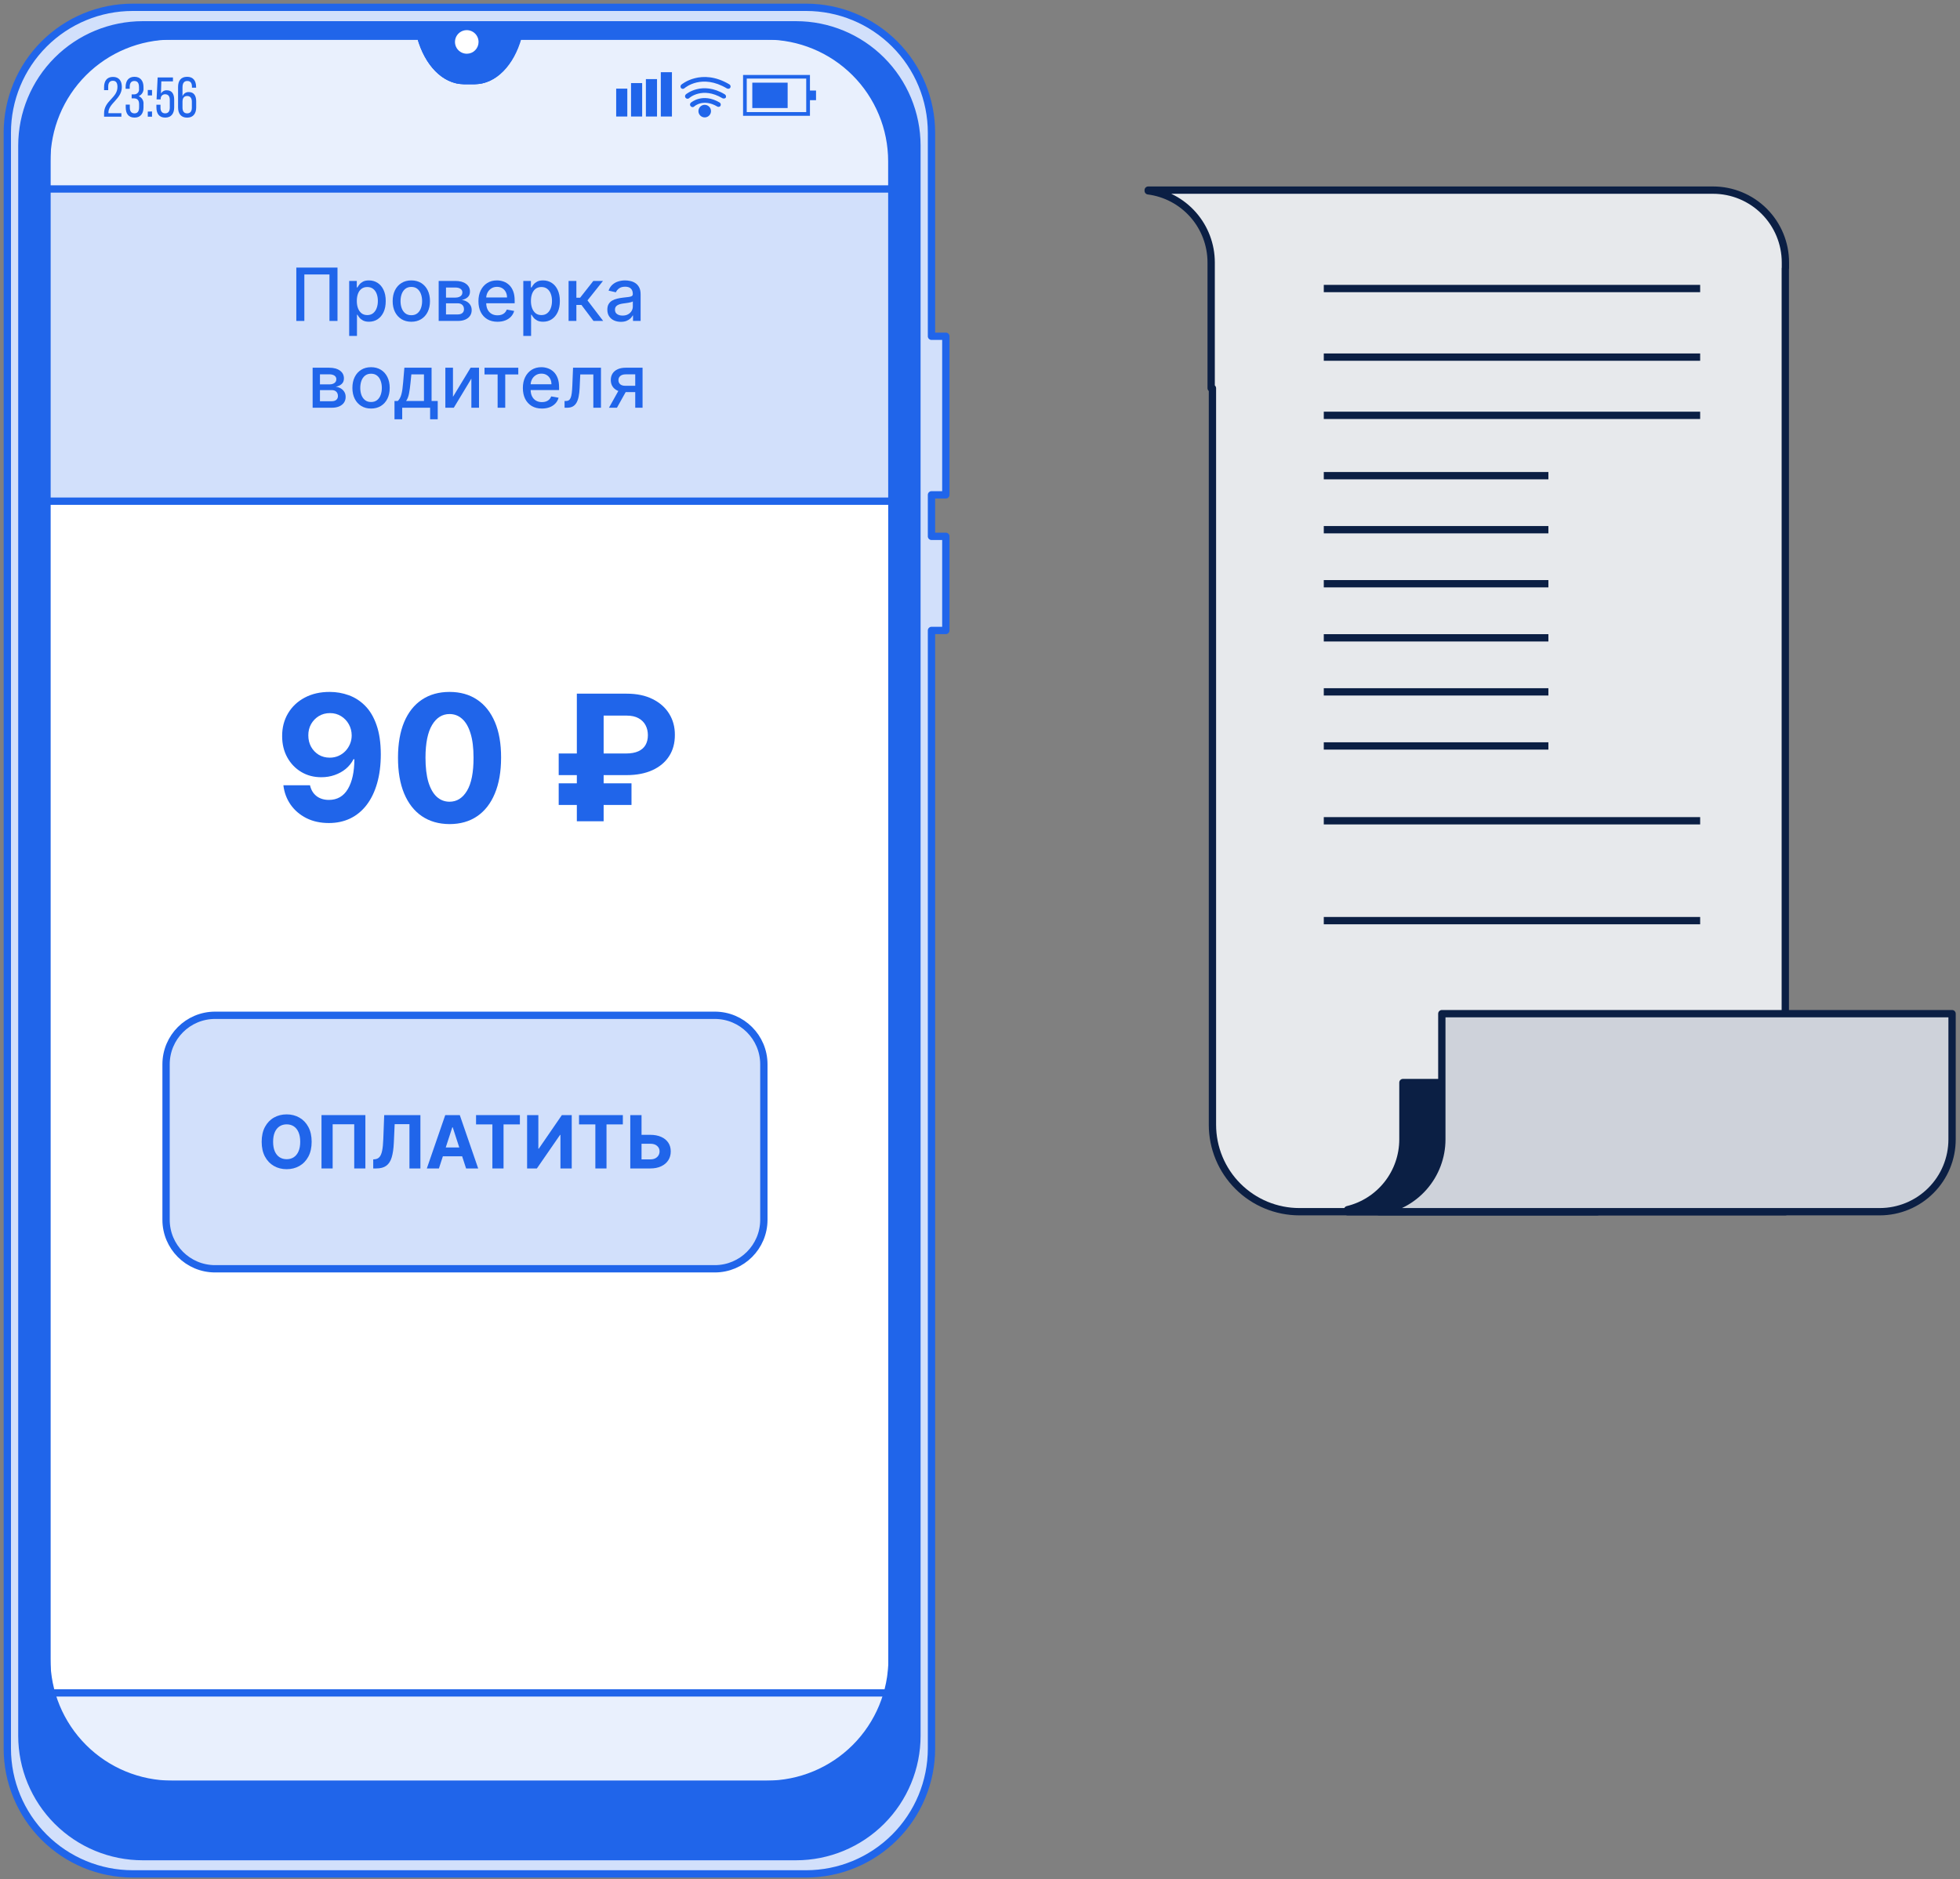 <svg width="268" height="257" viewBox="0 0 268 257" fill="none" xmlns="http://www.w3.org/2000/svg" id="exam-online" >
<rect x="0" y="0" width="268" height="257" fill="#808080" stroke="none"/>
<path d="M244.127 36.686V35.889C244.127 33.267 243.085 30.751 241.23 28.897C239.376 27.042 236.86 26 234.237 26L157 26V26.096C159.38 26.403 161.566 27.567 163.15 29.37C164.735 31.172 165.608 33.49 165.608 35.889V53.089H165.783L165.783 153.816C165.783 155.377 166.09 156.923 166.688 158.365C167.285 159.808 168.161 161.118 169.265 162.222C170.369 163.326 171.679 164.202 173.122 164.799C174.564 165.396 176.11 165.704 177.671 165.704H244.111L244.111 36.71L244.127 36.686Z" fill="#E7E9EC" stroke="#0B1F44" stroke-linecap="round" stroke-linejoin="round"/>
<path d="M191.829 148.043V155.822C191.827 158.039 191.08 160.191 189.708 161.933C188.336 163.674 186.419 164.904 184.264 165.425V165.712H218.384V148.043H191.829Z" fill="#0B1F44" stroke="#0B1F44" stroke-linecap="round" stroke-linejoin="round"/>
<path d="M197.148 138.623V155.822C197.145 158.22 196.271 160.535 194.69 162.336C193.108 164.138 190.925 165.304 188.548 165.616V165.704H257.026C258.325 165.704 259.611 165.448 260.811 164.951C262.011 164.454 263.101 163.726 264.019 162.807C264.938 161.889 265.666 160.799 266.163 159.599C266.66 158.399 266.916 157.113 266.916 155.814V138.623H197.148Z" fill="#CED2DA" stroke="#0B1F44" stroke-linecap="round" stroke-linejoin="round"/>
<path d="M181.007 39.457L232.47 39.457" stroke="#0B1F44" stroke-miterlimit="10"/>
<path d="M181.007 48.837L232.47 48.837" stroke="#0B1F44" stroke-miterlimit="10"/>
<path d="M181.007 56.799L232.47 56.799" stroke="#0B1F44" stroke-miterlimit="10"/>
<path d="M181.007 112.243L232.47 112.243" stroke="#0B1F44" stroke-miterlimit="10"/>
<path d="M181.007 125.899L232.47 125.899" stroke="#0B1F44" stroke-miterlimit="10"/>
<path d="M181.007 65.049H211.719" stroke="#0B1F44" stroke-miterlimit="10"/>
<path d="M181.007 72.438H211.719" stroke="#0B1F44" stroke-miterlimit="10"/>
<path d="M181.007 79.827H211.719" stroke="#0B1F44" stroke-miterlimit="10"/>
<path d="M181.007 87.225H211.719" stroke="#0B1F44" stroke-miterlimit="10"/>
<path d="M181.007 94.614H211.719" stroke="#0B1F44" stroke-miterlimit="10"/>
<path d="M181.007 102.011H211.719" stroke="#0B1F44" stroke-miterlimit="10"/>
<path d="M121.976 15.725V233.212C121.974 236.078 120.835 238.826 118.808 240.852C116.782 242.879 114.034 244.018 111.168 244.02H17.198C14.332 244.018 11.584 242.879 9.558 240.852C7.531 238.826 6.392 236.078 6.39 233.212V15.718C6.39 12.853 7.528 10.106 9.554 8.08C11.579 6.055 14.327 4.917 17.191 4.917H57.526V5.043C58.531 8.659 60.842 11.012 63.412 11.012H64.885C67.454 11.012 69.772 8.659 70.771 5.043L70.812 4.917H111.168C112.587 4.917 113.993 5.196 115.304 5.74C116.615 6.283 117.807 7.079 118.81 8.082C119.814 9.086 120.61 10.278 121.153 11.589C121.696 12.9 121.976 14.306 121.976 15.725Z" fill="white" stroke="#2065EA" stroke-linecap="round" stroke-linejoin="round"/>
<path d="M121.976 68.536V15.725C121.976 14.306 121.696 12.9 121.153 11.589C120.61 10.278 119.814 9.086 118.81 8.082C117.807 7.079 116.615 6.283 115.304 5.74C113.993 5.196 112.587 4.917 111.168 4.917H70.882L70.84 5.043C69.835 8.659 67.524 11.012 64.955 11.012H63.481C60.912 11.012 58.594 8.659 57.596 5.043V4.917H17.191C14.327 4.917 11.579 6.055 9.554 8.08C7.528 10.106 6.39 12.853 6.39 15.718V68.536H121.976Z" fill="#D2E0FB" stroke="#2065EA" stroke-miterlimit="10"/>
<path d="M46.147 36.593V43.89H45.049V37.534H41.615V43.89H40.517V36.593H46.147Z" fill="#2065EA"/>
<path d="M47.745 45.942V38.417H48.785V39.305H48.874C48.936 39.191 49.025 39.059 49.141 38.909C49.258 38.76 49.419 38.629 49.626 38.517C49.833 38.403 50.106 38.346 50.445 38.346C50.887 38.346 51.281 38.458 51.628 38.681C51.975 38.904 52.247 39.226 52.444 39.647C52.644 40.067 52.743 40.573 52.743 41.164C52.743 41.756 52.645 42.263 52.448 42.686C52.251 43.106 51.98 43.43 51.635 43.658C51.291 43.884 50.898 43.997 50.456 43.997C50.123 43.997 49.852 43.941 49.64 43.829C49.431 43.718 49.267 43.587 49.148 43.438C49.03 43.288 48.938 43.155 48.874 43.038H48.81V45.942H47.745ZM48.789 41.154C48.789 41.538 48.844 41.876 48.956 42.166C49.068 42.455 49.229 42.682 49.441 42.846C49.652 43.008 49.911 43.088 50.217 43.088C50.536 43.088 50.802 43.004 51.015 42.835C51.229 42.664 51.391 42.433 51.5 42.141C51.612 41.849 51.667 41.52 51.667 41.154C51.667 40.793 51.613 40.468 51.504 40.181C51.397 39.894 51.235 39.667 51.019 39.501C50.805 39.334 50.538 39.251 50.217 39.251C49.908 39.251 49.647 39.331 49.434 39.49C49.222 39.649 49.062 39.871 48.953 40.156C48.843 40.441 48.789 40.774 48.789 41.154Z" fill="#2065EA"/>
<path d="M56.242 44.001C55.729 44.001 55.281 43.883 54.899 43.648C54.517 43.413 54.22 43.084 54.008 42.661C53.797 42.238 53.691 41.744 53.691 41.179C53.691 40.611 53.797 40.115 54.008 39.689C54.22 39.264 54.517 38.934 54.899 38.699C55.281 38.464 55.729 38.346 56.242 38.346C56.755 38.346 57.203 38.464 57.585 38.699C57.968 38.934 58.265 39.264 58.476 39.689C58.688 40.115 58.793 40.611 58.793 41.179C58.793 41.744 58.688 42.238 58.476 42.661C58.265 43.084 57.968 43.413 57.585 43.648C57.203 43.883 56.755 44.001 56.242 44.001ZM56.246 43.106C56.578 43.106 56.854 43.018 57.072 42.843C57.291 42.667 57.452 42.433 57.557 42.141C57.664 41.849 57.717 41.527 57.717 41.175C57.717 40.826 57.664 40.505 57.557 40.213C57.452 39.919 57.291 39.682 57.072 39.504C56.854 39.326 56.578 39.237 56.246 39.237C55.911 39.237 55.633 39.326 55.412 39.504C55.194 39.682 55.031 39.919 54.924 40.213C54.819 40.505 54.767 40.826 54.767 41.175C54.767 41.527 54.819 41.849 54.924 42.141C55.031 42.433 55.194 42.667 55.412 42.843C55.633 43.018 55.911 43.106 56.246 43.106Z" fill="#2065EA"/>
<path d="M59.982 43.89V38.417H62.252C62.869 38.417 63.359 38.549 63.72 38.813C64.081 39.074 64.261 39.429 64.261 39.878C64.261 40.199 64.159 40.453 63.955 40.641C63.751 40.828 63.48 40.954 63.142 41.018C63.387 41.047 63.612 41.12 63.816 41.239C64.02 41.356 64.184 41.512 64.308 41.709C64.433 41.907 64.496 42.142 64.496 42.415C64.496 42.705 64.422 42.961 64.272 43.185C64.122 43.406 63.905 43.579 63.62 43.705C63.337 43.828 62.996 43.89 62.597 43.89H59.982ZM60.983 42.999H62.597C62.861 42.999 63.068 42.936 63.217 42.81C63.367 42.685 63.442 42.514 63.442 42.297C63.442 42.043 63.367 41.844 63.217 41.699C63.068 41.552 62.861 41.478 62.597 41.478H60.983V42.999ZM60.983 40.698H62.263C62.462 40.698 62.633 40.669 62.776 40.612C62.92 40.555 63.031 40.474 63.107 40.37C63.185 40.263 63.224 40.137 63.224 39.992C63.224 39.781 63.138 39.616 62.964 39.497C62.791 39.378 62.553 39.319 62.252 39.319H60.983V40.698Z" fill="#2065EA"/>
<path d="M68.024 44.001C67.484 44.001 67.02 43.885 66.631 43.655C66.243 43.422 65.944 43.096 65.733 42.675C65.524 42.252 65.419 41.757 65.419 41.189C65.419 40.629 65.524 40.135 65.733 39.707C65.944 39.28 66.239 38.946 66.616 38.706C66.996 38.466 67.441 38.346 67.949 38.346C68.258 38.346 68.557 38.397 68.847 38.499C69.136 38.602 69.397 38.762 69.627 38.98C69.857 39.199 70.039 39.483 70.172 39.832C70.305 40.179 70.372 40.6 70.372 41.097V41.474H66.021V40.676H69.328C69.328 40.396 69.271 40.148 69.157 39.932C69.043 39.713 68.882 39.541 68.676 39.415C68.471 39.289 68.231 39.226 67.956 39.226C67.657 39.226 67.395 39.3 67.172 39.447C66.951 39.592 66.78 39.782 66.659 40.017C66.54 40.25 66.481 40.503 66.481 40.776V41.4C66.481 41.765 66.545 42.077 66.673 42.333C66.804 42.59 66.986 42.785 67.218 42.921C67.451 43.054 67.723 43.12 68.034 43.12C68.236 43.12 68.42 43.092 68.587 43.035C68.753 42.975 68.897 42.888 69.018 42.771C69.139 42.655 69.231 42.511 69.296 42.34L70.304 42.522C70.223 42.819 70.078 43.079 69.869 43.302C69.663 43.523 69.403 43.695 69.089 43.819C68.778 43.94 68.423 44.001 68.024 44.001Z" fill="#2065EA"/>
<path d="M71.554 45.942V38.417H72.594V39.305H72.683C72.745 39.191 72.834 39.059 72.95 38.909C73.067 38.76 73.228 38.629 73.435 38.517C73.641 38.403 73.915 38.346 74.254 38.346C74.696 38.346 75.09 38.458 75.437 38.681C75.784 38.904 76.056 39.226 76.253 39.647C76.453 40.067 76.552 40.573 76.552 41.164C76.552 41.756 76.454 42.263 76.257 42.686C76.059 43.106 75.789 43.43 75.444 43.658C75.1 43.884 74.707 43.997 74.265 43.997C73.932 43.997 73.66 43.941 73.449 43.829C73.24 43.718 73.076 43.587 72.957 43.438C72.839 43.288 72.747 43.155 72.683 43.038H72.619V45.942H71.554ZM72.597 41.154C72.597 41.538 72.653 41.876 72.765 42.166C72.877 42.455 73.038 42.682 73.249 42.846C73.461 43.008 73.72 43.088 74.026 43.088C74.344 43.088 74.611 43.004 74.824 42.835C75.038 42.664 75.2 42.433 75.309 42.141C75.421 41.849 75.476 41.52 75.476 41.154C75.476 40.793 75.422 40.468 75.312 40.181C75.206 39.894 75.044 39.667 74.828 39.501C74.614 39.334 74.347 39.251 74.026 39.251C73.717 39.251 73.456 39.331 73.242 39.49C73.031 39.649 72.871 39.871 72.761 40.156C72.652 40.441 72.597 40.774 72.597 41.154Z" fill="#2065EA"/>
<path d="M77.746 43.89V38.417H78.811V40.712H79.324L81.13 38.417H82.449L80.329 41.079L82.474 43.89H81.152L79.502 41.702H78.811V43.89H77.746Z" fill="#2065EA"/>
<path d="M84.894 44.011C84.547 44.011 84.234 43.947 83.953 43.819C83.673 43.688 83.451 43.499 83.287 43.252C83.126 43.005 83.045 42.702 83.045 42.344C83.045 42.035 83.104 41.781 83.223 41.581C83.342 41.382 83.502 41.224 83.704 41.107C83.906 40.991 84.131 40.903 84.381 40.844C84.63 40.784 84.884 40.739 85.143 40.708C85.471 40.67 85.737 40.639 85.941 40.616C86.146 40.59 86.294 40.548 86.387 40.491C86.479 40.434 86.526 40.341 86.526 40.213V40.188C86.526 39.877 86.438 39.636 86.262 39.465C86.089 39.294 85.83 39.208 85.485 39.208C85.127 39.208 84.844 39.288 84.637 39.447C84.433 39.604 84.292 39.779 84.213 39.971L83.212 39.743C83.331 39.41 83.504 39.142 83.732 38.938C83.963 38.731 84.228 38.581 84.527 38.489C84.826 38.394 85.141 38.346 85.471 38.346C85.689 38.346 85.921 38.372 86.166 38.425C86.413 38.474 86.643 38.567 86.857 38.703C87.073 38.838 87.25 39.032 87.388 39.283C87.526 39.533 87.594 39.857 87.594 40.256V43.89H86.554V43.142H86.511C86.442 43.28 86.339 43.415 86.201 43.548C86.064 43.681 85.887 43.791 85.671 43.879C85.454 43.967 85.195 44.011 84.894 44.011ZM85.125 43.156C85.42 43.156 85.672 43.098 85.881 42.981C86.092 42.865 86.252 42.713 86.362 42.525C86.473 42.335 86.529 42.132 86.529 41.916V41.211C86.491 41.249 86.418 41.284 86.308 41.318C86.201 41.349 86.079 41.376 85.941 41.4C85.803 41.421 85.669 41.441 85.539 41.46C85.408 41.477 85.299 41.491 85.211 41.503C85.004 41.529 84.815 41.573 84.644 41.635C84.476 41.697 84.34 41.785 84.238 41.902C84.138 42.016 84.089 42.168 84.089 42.358C84.089 42.622 84.186 42.821 84.381 42.956C84.576 43.09 84.824 43.156 85.125 43.156Z" fill="#2065EA"/>
<path d="M42.748 55.759V50.287H45.017C45.635 50.287 46.124 50.419 46.485 50.682C46.846 50.944 47.027 51.299 47.027 51.748C47.027 52.068 46.925 52.322 46.72 52.51C46.516 52.698 46.245 52.824 45.908 52.888C46.153 52.916 46.377 52.99 46.581 53.108C46.786 53.225 46.95 53.382 47.073 53.579C47.199 53.776 47.262 54.011 47.262 54.284C47.262 54.574 47.187 54.831 47.038 55.054C46.888 55.275 46.67 55.448 46.386 55.574C46.103 55.697 45.762 55.759 45.363 55.759H42.748ZM43.749 54.869H45.363C45.627 54.869 45.833 54.806 45.983 54.68C46.133 54.554 46.207 54.383 46.207 54.167C46.207 53.913 46.133 53.713 45.983 53.568C45.833 53.421 45.627 53.347 45.363 53.347H43.749V54.869ZM43.749 52.567H45.028C45.227 52.567 45.399 52.538 45.541 52.481C45.686 52.425 45.796 52.344 45.872 52.239C45.951 52.132 45.99 52.006 45.99 51.861C45.99 51.65 45.903 51.485 45.73 51.366C45.556 51.248 45.319 51.188 45.017 51.188H43.749V52.567Z" fill="#2065EA"/>
<path d="M50.736 55.87C50.223 55.87 49.775 55.752 49.392 55.517C49.01 55.282 48.713 54.953 48.502 54.53C48.29 54.107 48.185 53.613 48.185 53.048C48.185 52.48 48.29 51.984 48.502 51.559C48.713 51.133 49.01 50.803 49.392 50.568C49.775 50.333 50.223 50.215 50.736 50.215C51.249 50.215 51.697 50.333 52.079 50.568C52.461 50.803 52.758 51.133 52.97 51.559C53.181 51.984 53.287 52.48 53.287 53.048C53.287 53.613 53.181 54.107 52.97 54.53C52.758 54.953 52.461 55.282 52.079 55.517C51.697 55.752 51.249 55.87 50.736 55.87ZM50.739 54.975C51.072 54.975 51.347 54.888 51.566 54.712C51.784 54.536 51.946 54.302 52.05 54.01C52.157 53.718 52.211 53.396 52.211 53.044C52.211 52.695 52.157 52.375 52.05 52.082C51.946 51.788 51.784 51.551 51.566 51.373C51.347 51.195 51.072 51.106 50.739 51.106C50.404 51.106 50.127 51.195 49.906 51.373C49.687 51.551 49.524 51.788 49.417 52.082C49.313 52.375 49.261 52.695 49.261 53.044C49.261 53.396 49.313 53.718 49.417 54.01C49.524 54.302 49.687 54.536 49.906 54.712C50.127 54.888 50.404 54.975 50.739 54.975Z" fill="#2065EA"/>
<path d="M53.941 57.338V54.837H54.387C54.501 54.732 54.597 54.607 54.675 54.462C54.756 54.318 54.824 54.145 54.879 53.946C54.935 53.746 54.983 53.514 55.021 53.248C55.059 52.979 55.092 52.673 55.121 52.328L55.292 50.287H59.011V54.837H59.852V57.338H58.812V55.759H54.996V57.338H53.941ZM55.527 54.837H57.971V51.199H56.247L56.133 52.328C56.078 52.903 56.009 53.402 55.926 53.825C55.843 54.245 55.71 54.582 55.527 54.837Z" fill="#2065EA"/>
<path d="M61.937 54.267L64.349 50.287H65.497V55.759H64.453V51.776L62.051 55.759H60.894V50.287H61.937V54.267Z" fill="#2065EA"/>
<path d="M66.25 51.206V50.287H70.868V51.206H69.083V55.759H68.042V51.206H66.25Z" fill="#2065EA"/>
<path d="M74.098 55.87C73.559 55.87 73.095 55.755 72.705 55.524C72.318 55.291 72.019 54.965 71.807 54.544C71.598 54.122 71.494 53.626 71.494 53.059C71.494 52.498 71.598 52.004 71.807 51.577C72.019 51.149 72.313 50.815 72.691 50.575C73.071 50.335 73.515 50.215 74.023 50.215C74.332 50.215 74.632 50.267 74.921 50.369C75.211 50.471 75.471 50.631 75.702 50.85C75.932 51.068 76.114 51.352 76.247 51.701C76.38 52.048 76.446 52.47 76.446 52.966V53.344H72.096V52.546H75.402C75.402 52.265 75.345 52.017 75.231 51.801C75.117 51.582 74.957 51.41 74.75 51.284C74.546 51.158 74.306 51.096 74.031 51.096C73.731 51.096 73.47 51.169 73.247 51.316C73.026 51.461 72.855 51.651 72.734 51.886C72.615 52.119 72.556 52.372 72.556 52.645V53.269C72.556 53.635 72.62 53.946 72.748 54.202C72.879 54.459 73.06 54.655 73.293 54.79C73.526 54.923 73.798 54.99 74.109 54.99C74.311 54.99 74.495 54.961 74.661 54.904C74.828 54.845 74.971 54.757 75.092 54.641C75.213 54.524 75.306 54.38 75.37 54.209L76.379 54.391C76.298 54.688 76.153 54.948 75.944 55.171C75.737 55.392 75.477 55.565 75.164 55.688C74.853 55.809 74.497 55.87 74.098 55.87Z" fill="#2065EA"/>
<path d="M77.197 55.759L77.194 54.837H77.389C77.541 54.837 77.669 54.804 77.771 54.74C77.875 54.674 77.961 54.562 78.027 54.405C78.094 54.249 78.145 54.032 78.18 53.757C78.216 53.479 78.242 53.13 78.259 52.709L78.355 50.287H82.174V55.759H81.13V51.206H79.342L79.257 53.066C79.235 53.517 79.189 53.911 79.118 54.249C79.049 54.586 78.948 54.867 78.815 55.093C78.682 55.316 78.511 55.484 78.302 55.595C78.093 55.705 77.838 55.759 77.539 55.759H77.197Z" fill="#2065EA"/>
<path d="M86.859 55.759V51.195H85.548C85.237 51.195 84.994 51.268 84.821 51.413C84.647 51.557 84.561 51.748 84.561 51.983C84.561 52.215 84.64 52.403 84.799 52.546C84.961 52.686 85.187 52.756 85.476 52.756H87.169V53.618H85.476C85.073 53.618 84.723 53.551 84.429 53.419C84.137 53.283 83.911 53.092 83.752 52.845C83.595 52.598 83.517 52.306 83.517 51.968C83.517 51.624 83.597 51.327 83.759 51.078C83.923 50.826 84.157 50.631 84.461 50.493C84.767 50.356 85.13 50.287 85.548 50.287H87.86V55.759H86.859ZM83.267 55.759L84.81 52.995H85.9L84.358 55.759H83.267Z" fill="#2065EA"/>
<path d="M97.742 138.844H29.41C25.708 138.844 22.707 141.845 22.707 145.547V166.807C22.707 170.509 25.708 173.51 29.41 173.51H97.742C101.444 173.51 104.445 170.509 104.445 166.807V145.547C104.445 141.845 101.444 138.844 97.742 138.844Z" fill="#D2E0FB" stroke="#2065EA" stroke-miterlimit="10"/>
<path d="M121.976 25.842V15.725C121.976 14.306 121.696 12.9 121.153 11.589C120.61 10.278 119.814 9.086 118.81 8.082C117.807 7.079 116.615 6.283 115.304 5.74C113.993 5.196 112.587 4.917 111.168 4.917H70.882L70.84 5.043C69.835 8.659 67.524 11.012 64.955 11.012H63.481C60.912 11.012 58.594 8.659 57.596 5.043V4.917H17.191C14.327 4.917 11.579 6.055 9.554 8.08C7.528 10.106 6.39 12.853 6.39 15.718V25.842H121.976Z" fill="#E9F0FD" stroke="#2065EA" stroke-linecap="round" stroke-linejoin="round"/>
<path d="M6.39 231.508V233.212C6.392 236.078 7.531 238.826 9.558 240.852C11.584 242.879 14.332 244.018 17.198 244.02H111.168C114.034 244.018 116.782 242.879 118.808 240.852C120.835 238.826 121.974 236.078 121.976 233.212V231.508H6.39Z" fill="#E9F0FD" stroke="#2065EA" stroke-linecap="round" stroke-linejoin="round"/>
<path d="M129.328 67.67V45.985H127.366V18.141C127.364 13.594 125.557 9.234 122.341 6.02C119.125 2.806 114.765 1 110.218 1H18.148C13.601 1 9.24 2.806 6.025 6.02C2.809 9.234 1.002 13.594 1 18.141V239.119C1.002 243.665 2.809 248.025 6.025 251.239C9.24 254.454 13.601 256.259 18.148 256.259H110.218C114.765 256.259 119.125 254.454 122.341 251.239C125.557 248.025 127.364 243.665 127.366 239.119V86.215H129.328V73.347H127.366V67.67H129.328ZM121.976 226.858C121.976 231.405 120.17 235.766 116.956 238.981C113.742 242.197 109.382 244.004 104.835 244.006H23.531C18.984 244.004 14.624 242.197 11.41 238.981C8.196 235.766 6.39 231.405 6.39 226.858V22.058C6.39 17.512 8.196 13.152 11.41 9.937C14.625 6.723 18.985 4.917 23.531 4.917H57.526V5.043C58.531 8.659 60.842 11.012 63.411 11.012H64.885C67.454 11.012 69.772 8.659 70.77 5.043L70.812 4.917H104.8C109.346 4.917 113.706 6.723 116.921 9.937C120.135 13.152 121.941 17.512 121.941 22.058L121.976 226.858Z" fill="#D2E0FB" stroke="#2065EA" stroke-linecap="round" stroke-linejoin="round"/>
<path d="M108.843 3.395H19.523C15.138 3.395 10.933 5.137 7.832 8.237C4.732 11.338 2.99 15.543 2.99 19.928V237.366C2.99 241.751 4.732 245.956 7.832 249.057C10.933 252.158 15.138 253.899 19.523 253.899H108.843C113.228 253.899 117.433 252.158 120.534 249.057C123.634 245.956 125.376 241.751 125.376 237.366V19.893C125.367 15.514 123.621 11.318 120.521 8.225C117.422 5.132 113.222 3.395 108.843 3.395ZM121.976 227.515C121.976 231.9 120.234 236.106 117.134 239.208C114.034 242.31 109.828 244.053 105.443 244.055H22.923C18.538 244.053 14.332 242.31 11.232 239.208C8.132 236.106 6.39 231.9 6.39 227.515V21.443C6.39 19.273 6.818 17.124 7.648 15.119C8.479 13.114 9.696 11.292 11.23 9.757C12.765 8.223 14.587 7.005 16.592 6.175C18.597 5.344 20.746 4.917 22.916 4.917H57.526V5.043C58.531 8.659 60.842 11.012 63.411 11.012H64.885C67.454 11.012 69.772 8.659 70.77 5.043L70.812 4.917H105.443C109.828 4.917 114.033 6.659 117.133 9.759C120.234 12.86 121.976 17.065 121.976 21.45V227.515Z" fill="#2065EA" stroke="#2065EA" stroke-linecap="round" stroke-linejoin="round"/>
<path d="M65.436 5.734C65.436 5.415 65.341 5.102 65.164 4.837C64.986 4.572 64.734 4.365 64.439 4.243C64.144 4.121 63.819 4.09 63.506 4.152C63.193 4.215 62.906 4.37 62.681 4.596C62.455 4.822 62.302 5.11 62.241 5.423C62.179 5.737 62.212 6.061 62.335 6.356C62.459 6.65 62.666 6.902 62.932 7.078C63.199 7.255 63.511 7.348 63.83 7.347C64.042 7.347 64.251 7.305 64.447 7.224C64.642 7.143 64.819 7.024 64.968 6.874C65.118 6.724 65.236 6.546 65.316 6.35C65.396 6.155 65.437 5.945 65.436 5.734Z" fill="white"/>
<path d="M16.661 11.906C16.661 13.533 14.831 14.119 14.824 15.397V15.481H16.598V15.962H14.231V15.502C14.231 13.756 16.06 13.407 16.06 11.899C16.06 11.34 15.879 11.047 15.432 11.047C14.985 11.047 14.796 11.368 14.796 11.843V12.325H14.231V11.913C14.231 11.089 14.608 10.517 15.446 10.517C16.284 10.517 16.661 11.075 16.661 11.906Z" fill="#2065EA"/>
<path d="M19.621 11.899V12.031C19.646 12.264 19.597 12.498 19.478 12.699C19.36 12.9 19.18 13.058 18.965 13.149C19.18 13.238 19.361 13.396 19.48 13.597C19.598 13.799 19.648 14.034 19.621 14.266V14.685C19.621 15.508 19.23 16.081 18.399 16.081C17.568 16.081 17.191 15.543 17.191 14.685V14.308H17.75V14.72C17.75 15.208 17.952 15.502 18.385 15.502C18.818 15.502 19.02 15.215 19.02 14.664V14.252C19.02 13.714 18.79 13.463 18.322 13.449H18.001V12.904H18.357C18.451 12.905 18.543 12.886 18.628 12.848C18.714 12.81 18.79 12.753 18.852 12.683C18.913 12.613 18.959 12.53 18.986 12.441C19.012 12.351 19.019 12.257 19.006 12.164V11.92C19.006 11.361 18.811 11.075 18.371 11.075C17.931 11.075 17.736 11.382 17.736 11.864V12.143H17.177V11.899C17.177 11.068 17.561 10.502 18.385 10.502C19.209 10.502 19.621 11.075 19.621 11.899Z" fill="#2065EA"/>
<path d="M20.787 12.304V13.051H20.207V12.304H20.787ZM20.787 15.243V15.962H20.207V15.264L20.787 15.243Z" fill="#2065EA"/>
<path d="M22.009 12.792C22.088 12.651 22.205 12.534 22.347 12.455C22.488 12.376 22.65 12.338 22.812 12.346C23.51 12.346 23.817 12.855 23.817 13.623V14.684C23.817 15.508 23.426 16.081 22.595 16.081C21.764 16.081 21.387 15.543 21.387 14.684V14.322H21.946V14.72C21.946 15.208 22.148 15.501 22.581 15.501C23.014 15.501 23.217 15.208 23.217 14.72V13.672C23.217 13.183 23.014 12.89 22.581 12.89C22.503 12.887 22.425 12.9 22.352 12.928C22.279 12.956 22.212 12.998 22.155 13.052C22.099 13.106 22.054 13.171 22.023 13.242C21.991 13.314 21.975 13.392 21.974 13.47V13.595H21.408L21.555 10.593H23.649V11.131H22.058L22.009 12.792Z" fill="#2065EA"/>
<path d="M26.812 11.885V11.99H26.247V11.85C26.247 11.361 26.051 11.075 25.611 11.075C25.171 11.075 24.955 11.368 24.955 11.948V13.169C25.017 12.992 25.135 12.839 25.291 12.735C25.447 12.63 25.633 12.58 25.821 12.59C26.519 12.59 26.826 13.093 26.826 13.868V14.692C26.826 15.515 26.421 16.088 25.59 16.088C24.759 16.088 24.348 15.55 24.348 14.692V11.899C24.348 11.04 24.738 10.502 25.59 10.502C26.442 10.502 26.812 11.075 26.812 11.885ZM24.955 13.91V14.72C24.955 15.208 25.151 15.502 25.59 15.502C26.03 15.502 26.233 15.208 26.233 14.72V13.91C26.233 13.421 26.023 13.128 25.59 13.128C25.157 13.128 24.955 13.421 24.955 13.91Z" fill="#2065EA"/>
<path d="M85.775 12.122H84.253V15.934H85.775V12.122Z" fill="#2065EA"/>
<path d="M87.806 11.361H86.284V15.934H87.806V11.361Z" fill="#2065EA"/>
<path d="M89.838 10.817H88.316V15.934H89.838V10.817Z" fill="#2065EA"/>
<path d="M91.877 9.874H90.355V15.934H91.877V9.874Z" fill="#2065EA"/>
<path d="M110.749 15.836H101.603V10.251H110.749V15.836ZM102.105 15.327H110.239V10.747H102.105V15.327Z" fill="#2065EA"/>
<path d="M107.698 11.305H102.866V14.775H107.698V11.305Z" fill="#2065EA"/>
<path d="M111.58 12.381H110.428V13.7H111.58V12.381Z" fill="#2065EA"/>
<path d="M98.244 14.615C98.183 14.616 98.122 14.599 98.07 14.566C96.206 13.463 94.977 14.489 94.921 14.566C94.888 14.596 94.849 14.619 94.807 14.633C94.765 14.648 94.72 14.654 94.676 14.65C94.632 14.647 94.588 14.635 94.549 14.614C94.509 14.594 94.474 14.566 94.446 14.531C94.415 14.5 94.39 14.463 94.373 14.422C94.356 14.382 94.347 14.338 94.347 14.294C94.347 14.25 94.356 14.206 94.373 14.165C94.39 14.124 94.415 14.087 94.446 14.056C94.516 13.993 96.087 12.66 98.391 14.014C98.469 14.061 98.525 14.136 98.547 14.224C98.569 14.312 98.556 14.404 98.51 14.482C98.479 14.524 98.439 14.557 98.393 14.58C98.347 14.603 98.296 14.615 98.244 14.615Z" fill="#2065EA"/>
<path d="M98.936 13.47C98.874 13.472 98.813 13.455 98.761 13.421C96.066 11.822 94.258 13.365 94.237 13.421C94.203 13.451 94.163 13.473 94.121 13.488C94.078 13.503 94.033 13.509 93.988 13.506C93.943 13.503 93.898 13.491 93.858 13.471C93.817 13.451 93.781 13.423 93.751 13.389C93.722 13.356 93.699 13.316 93.684 13.273C93.67 13.231 93.664 13.185 93.667 13.14C93.67 13.095 93.681 13.051 93.701 13.011C93.721 12.97 93.749 12.934 93.783 12.904C93.783 12.904 95.989 11.019 99.11 12.904C99.186 12.952 99.241 13.027 99.263 13.114C99.285 13.201 99.273 13.294 99.229 13.372C99.19 13.409 99.144 13.437 99.093 13.454C99.042 13.471 98.989 13.476 98.936 13.47Z" fill="#2065EA"/>
<path d="M99.557 12.136C99.495 12.136 99.435 12.12 99.382 12.087C95.975 10.062 93.706 11.969 93.608 12.052C93.577 12.085 93.54 12.11 93.498 12.128C93.457 12.145 93.412 12.154 93.367 12.154C93.322 12.154 93.278 12.145 93.237 12.128C93.195 12.11 93.158 12.085 93.126 12.052C93.07 11.984 93.041 11.896 93.048 11.808C93.054 11.719 93.095 11.637 93.161 11.578C93.161 11.578 95.877 9.246 99.731 11.536C99.809 11.582 99.865 11.657 99.887 11.745C99.909 11.833 99.896 11.926 99.85 12.003C99.817 12.049 99.772 12.085 99.721 12.108C99.669 12.131 99.613 12.141 99.557 12.136Z" fill="#2065EA"/>
<path d="M97.218 15.187C97.219 15.357 97.17 15.524 97.077 15.666C96.983 15.809 96.85 15.92 96.693 15.986C96.536 16.052 96.363 16.07 96.196 16.038C96.029 16.005 95.875 15.924 95.754 15.804C95.634 15.684 95.551 15.531 95.517 15.364C95.484 15.198 95.5 15.025 95.565 14.867C95.63 14.71 95.74 14.575 95.881 14.481C96.023 14.386 96.189 14.336 96.359 14.336C96.586 14.336 96.803 14.425 96.964 14.585C97.125 14.744 97.216 14.961 97.218 15.187Z" fill="#2065EA"/>
<path d="M45.098 94.622C45.996 94.622 46.859 94.773 47.689 95.074C48.524 95.375 49.268 95.855 49.921 96.514C50.58 97.173 51.1 98.048 51.481 99.139C51.867 100.224 52.063 101.556 52.069 103.135C52.069 104.618 51.901 105.942 51.566 107.106C51.236 108.265 50.762 109.251 50.143 110.063C49.524 110.876 48.777 111.495 47.902 111.921C47.027 112.341 46.05 112.552 44.97 112.552C43.806 112.552 42.777 112.327 41.886 111.878C40.993 111.424 40.275 110.808 39.73 110.029C39.19 109.245 38.863 108.365 38.749 107.388H42.388C42.53 108.024 42.828 108.518 43.283 108.87C43.737 109.217 44.3 109.39 44.97 109.39C46.106 109.39 46.97 108.896 47.561 107.907C48.152 106.913 48.45 105.553 48.456 103.826H48.336C48.075 104.337 47.723 104.777 47.28 105.146C46.837 105.51 46.328 105.791 45.754 105.99C45.186 106.189 44.581 106.288 43.939 106.288C42.911 106.288 41.993 106.047 41.187 105.564C40.38 105.081 39.744 104.416 39.278 103.57C38.812 102.723 38.579 101.758 38.579 100.673C38.573 99.502 38.843 98.46 39.389 97.545C39.934 96.63 40.695 95.915 41.672 95.398C42.655 94.875 43.797 94.617 45.098 94.622ZM45.124 97.519C44.55 97.519 44.039 97.656 43.59 97.929C43.147 98.201 42.794 98.568 42.533 99.028C42.278 99.488 42.153 100.002 42.158 100.57C42.158 101.144 42.283 101.661 42.533 102.121C42.789 102.576 43.135 102.939 43.573 103.212C44.016 103.479 44.522 103.612 45.09 103.612C45.516 103.612 45.91 103.533 46.274 103.374C46.638 103.215 46.953 102.996 47.22 102.718C47.493 102.434 47.706 102.107 47.859 101.738C48.013 101.368 48.089 100.976 48.089 100.562C48.084 100.011 47.953 99.505 47.697 99.045C47.442 98.585 47.089 98.215 46.641 97.937C46.192 97.659 45.686 97.519 45.124 97.519Z" fill="#2065EA"/>
<path d="M61.468 112.697C60.002 112.691 58.741 112.33 57.684 111.614C56.633 110.898 55.824 109.862 55.256 108.504C54.694 107.146 54.415 105.513 54.421 103.604C54.421 101.701 54.702 100.079 55.264 98.738C55.833 97.397 56.642 96.378 57.693 95.679C58.75 94.974 60.008 94.622 61.468 94.622C62.928 94.622 64.184 94.974 65.235 95.679C66.291 96.383 67.104 97.406 67.672 98.747C68.24 100.082 68.521 101.701 68.516 103.604C68.516 105.518 68.231 107.155 67.663 108.512C67.101 109.87 66.294 110.907 65.243 111.623C64.192 112.339 62.934 112.697 61.468 112.697ZM61.468 109.637C62.468 109.637 63.266 109.134 63.863 108.129C64.459 107.123 64.755 105.615 64.749 103.604C64.749 102.28 64.613 101.178 64.34 100.298C64.073 99.417 63.692 98.755 63.198 98.312C62.709 97.869 62.133 97.647 61.468 97.647C60.474 97.647 59.679 98.144 59.082 99.139C58.486 100.133 58.184 101.621 58.179 103.604C58.179 104.945 58.312 106.064 58.579 106.961C58.852 107.853 59.236 108.524 59.73 108.973C60.224 109.416 60.803 109.637 61.468 109.637Z" fill="#2065EA"/>
<path d="M85.691 105.999H76.394V103.042H85.589C86.282 103.042 86.85 102.939 87.293 102.735C87.736 102.53 88.063 102.24 88.273 101.866C88.483 101.491 88.588 101.047 88.588 100.536C88.588 100.036 88.483 99.585 88.273 99.181C88.063 98.778 87.742 98.457 87.31 98.218C86.878 97.98 86.338 97.86 85.691 97.86H82.538V112.313H78.874V94.861H85.691C87.071 94.861 88.253 95.108 89.236 95.602C90.224 96.091 90.98 96.761 91.503 97.613C92.025 98.46 92.284 99.42 92.278 100.494C92.284 101.618 92.02 102.593 91.486 103.416C90.952 104.24 90.19 104.877 89.202 105.325C88.213 105.774 87.043 105.999 85.691 105.999ZM86.347 107.123V110.08H76.394V107.123H86.347Z" fill="#2065EA"/>
<path d="M42.614 156.142C42.614 156.937 42.463 157.614 42.161 158.173C41.862 158.731 41.454 159.157 40.936 159.452C40.42 159.744 39.841 159.89 39.197 159.89C38.549 159.89 37.967 159.743 37.451 159.448C36.936 159.154 36.529 158.727 36.229 158.169C35.93 157.611 35.78 156.935 35.78 156.142C35.78 155.346 35.93 154.669 36.229 154.111C36.529 153.553 36.936 153.128 37.451 152.835C37.967 152.541 38.549 152.394 39.197 152.394C39.841 152.394 40.42 152.541 40.936 152.835C41.454 153.128 41.862 153.553 42.161 154.111C42.463 154.669 42.614 155.346 42.614 156.142ZM41.05 156.142C41.05 155.626 40.973 155.192 40.818 154.838C40.666 154.484 40.451 154.215 40.173 154.032C39.895 153.85 39.57 153.758 39.197 153.758C38.824 153.758 38.499 153.85 38.221 154.032C37.943 154.215 37.727 154.484 37.572 154.838C37.42 155.192 37.344 155.626 37.344 156.142C37.344 156.657 37.42 157.092 37.572 157.446C37.727 157.8 37.943 158.068 38.221 158.251C38.499 158.434 38.824 158.525 39.197 158.525C39.57 158.525 39.895 158.434 40.173 158.251C40.451 158.068 40.666 157.8 40.818 157.446C40.973 157.092 41.05 156.657 41.05 156.142Z" fill="#2065EA"/>
<path d="M49.96 152.493V159.79H48.435V153.747H45.485V159.79H43.96V152.493H49.96Z" fill="#2065EA"/>
<path d="M51.033 159.79V158.55L51.24 158.532C51.506 158.511 51.721 158.41 51.885 158.23C52.048 158.047 52.171 157.756 52.252 157.357C52.335 156.955 52.388 156.416 52.412 155.739L52.533 152.493H57.485V159.79H55.985V153.73H53.965L53.851 156.27C53.813 157.087 53.716 157.754 53.559 158.272C53.405 158.79 53.158 159.173 52.818 159.42C52.481 159.667 52.019 159.79 51.432 159.79H51.033Z" fill="#2065EA"/>
<path d="M60.015 159.79H58.362L60.881 152.493H62.869L65.384 159.79H63.731L61.903 154.161H61.846L60.015 159.79ZM59.912 156.922H63.817V158.126H59.912V156.922Z" fill="#2065EA"/>
<path d="M65.093 153.765V152.493H71.086V153.765H68.852V159.79H67.327V153.765H65.093Z" fill="#2065EA"/>
<path d="M72.073 152.493H73.612V157.082H73.672L76.826 152.493H78.176V159.79H76.633V155.198H76.58L73.409 159.79H72.073V152.493Z" fill="#2065EA"/>
<path d="M79.173 153.765V152.493H85.165V153.765H82.931V159.79H81.406V153.765H79.173Z" fill="#2065EA"/>
<path d="M87.168 155.19H88.906C89.486 155.19 89.985 155.284 90.403 155.472C90.823 155.657 91.147 155.92 91.375 156.259C91.603 156.599 91.716 156.999 91.714 157.46C91.716 157.918 91.603 158.323 91.375 158.675C91.147 159.024 90.823 159.297 90.403 159.494C89.985 159.691 89.486 159.79 88.906 159.79H86.181V152.493H87.72V158.55H88.906C89.184 158.55 89.418 158.5 89.608 158.401C89.798 158.298 89.942 158.164 90.039 157.998C90.139 157.829 90.188 157.645 90.185 157.446C90.188 157.156 90.079 156.911 89.858 156.712C89.639 156.51 89.322 156.409 88.906 156.409H87.168V155.19Z" fill="#2065EA"/>
</svg>
